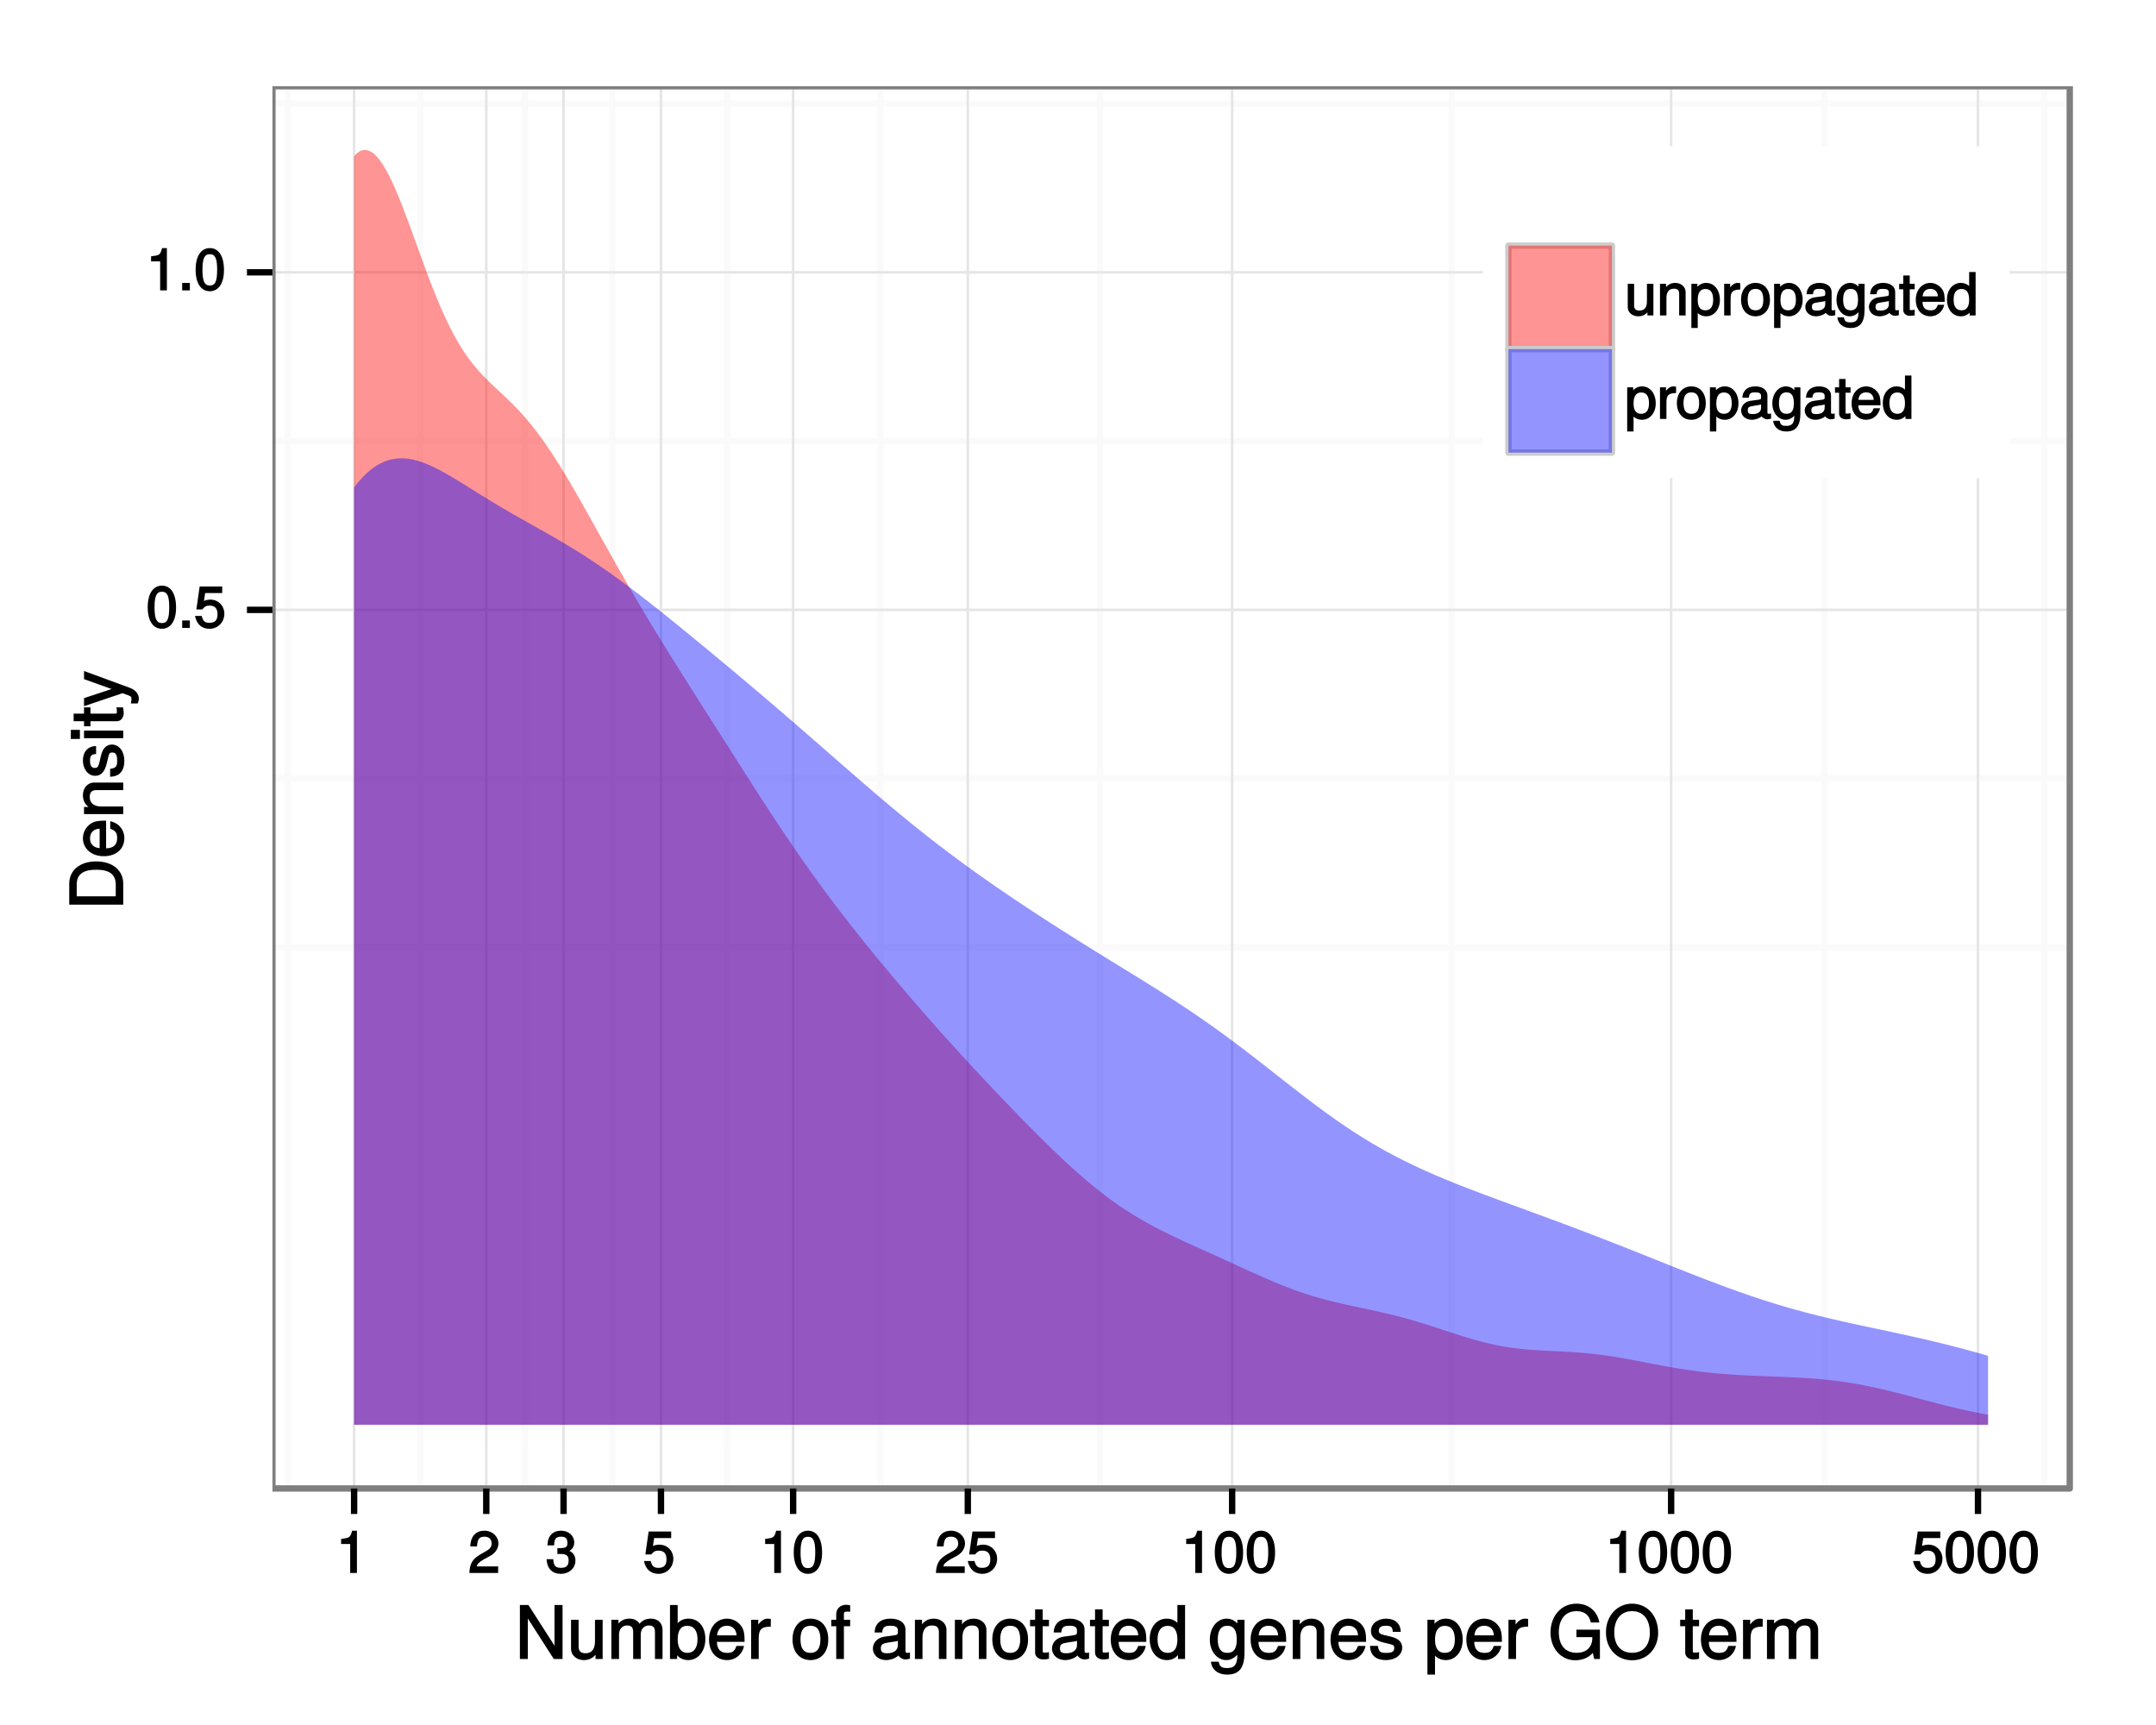<?xml version="1.0" encoding="UTF-8"?>
<svg xmlns="http://www.w3.org/2000/svg" xmlns:xlink="http://www.w3.org/1999/xlink" width="360pt" height="288pt" viewBox="0 0 360 288" version="1.1">
<defs>
<g>
<symbol overflow="visible" id="glyph0-0">
<path style="stroke:none;" d=""/>
</symbol>
<symbol overflow="visible" id="glyph0-1">
<path style="stroke:none;" d="M 5 -3.391 C 5 -5.75 4.109 -7.062 2.641 -7.062 C 1.172 -7.062 0.266 -5.734 0.266 -3.453 C 0.266 -1.156 1.188 0.141 2.641 0.141 C 4.078 0.141 5 -1.156 5 -3.391 Z M 3.859 -3.469 C 3.859 -1.547 3.562 -0.812 2.625 -0.812 C 1.734 -0.812 1.406 -1.578 1.406 -3.438 C 1.406 -5.312 1.734 -6.047 2.641 -6.047 C 3.547 -6.047 3.859 -5.297 3.859 -3.469 Z M 3.859 -3.469 "/>
</symbol>
<symbol overflow="visible" id="glyph0-2">
<path style="stroke:none;" d="M 1.969 -0.125 L 1.969 -1.25 L 0.688 -1.25 L 0.688 0 L 1.969 0 Z M 1.969 -0.125 "/>
</symbol>
<symbol overflow="visible" id="glyph0-3">
<path style="stroke:none;" d="M 5.062 -2.375 C 5.062 -3.719 4.031 -4.734 2.719 -4.734 C 2.25 -4.734 1.75 -4.578 1.656 -4.5 L 1.859 -5.828 L 4.703 -5.828 L 4.703 -6.922 L 0.938 -6.922 L 0.391 -3.094 L 1.375 -3.094 C 1.812 -3.609 2.047 -3.734 2.578 -3.734 C 3.484 -3.734 3.922 -3.266 3.922 -2.266 C 3.922 -1.281 3.484 -0.859 2.578 -0.859 C 1.828 -0.859 1.516 -1.109 1.281 -2 L 0.156 -2 C 0.469 -0.516 1.375 0.141 2.594 0.141 C 3.969 0.141 5.062 -0.938 5.062 -2.375 Z M 5.062 -2.375 "/>
</symbol>
<symbol overflow="visible" id="glyph0-4">
<path style="stroke:none;" d="M 3.469 -0.125 L 3.469 -7.062 L 2.672 -7.062 C 2.328 -5.891 2.281 -5.875 0.828 -5.688 L 0.828 -4.844 L 2.344 -4.844 L 2.344 0 L 3.469 0 Z M 3.469 -0.125 "/>
</symbol>
<symbol overflow="visible" id="glyph0-5">
<path style="stroke:none;" d="M 5.031 -4.938 C 5.031 -6.078 4.016 -7.062 2.719 -7.062 C 1.328 -7.062 0.391 -6.219 0.328 -4.438 L 1.453 -4.438 C 1.531 -5.703 1.859 -6.062 2.703 -6.062 C 3.469 -6.062 3.891 -5.641 3.891 -4.906 C 3.891 -4.375 3.609 -4.016 3.016 -3.672 L 2.125 -3.172 C 0.703 -2.359 0.266 -1.625 0.172 0 L 4.984 0 L 4.984 -1.094 L 1.422 -1.094 C 1.5 -1.516 1.766 -1.781 2.594 -2.281 L 3.562 -2.797 C 4.516 -3.297 5.031 -4.094 5.031 -4.938 Z M 5.031 -4.938 "/>
</symbol>
<symbol overflow="visible" id="glyph0-6">
<path style="stroke:none;" d="M 4.984 -2.094 C 4.984 -2.922 4.516 -3.547 3.703 -3.812 L 3.703 -3.562 C 4.344 -3.812 4.781 -4.375 4.781 -5.062 C 4.781 -6.219 3.875 -7.062 2.578 -7.062 C 1.203 -7.062 0.328 -6.188 0.312 -4.609 L 1.422 -4.609 C 1.453 -5.734 1.734 -6.062 2.594 -6.062 C 3.344 -6.062 3.641 -5.75 3.641 -5.031 C 3.641 -4.297 3.469 -4.141 1.969 -4.141 L 1.969 -3.172 L 2.578 -3.172 C 3.516 -3.172 3.844 -2.844 3.844 -2.094 C 3.844 -1.234 3.469 -0.859 2.578 -0.859 C 1.656 -0.859 1.344 -1.188 1.281 -2.312 L 0.156 -2.312 C 0.266 -0.656 1.156 0.141 2.547 0.141 C 3.953 0.141 4.984 -0.812 4.984 -2.094 Z M 4.984 -2.094 "/>
</symbol>
<symbol overflow="visible" id="glyph0-7">
<path style="stroke:none;" d="M 4.766 -0.125 L 4.766 -5.281 L 3.688 -5.281 L 3.688 -2.375 C 3.688 -1.359 3.297 -0.812 2.453 -0.812 C 1.828 -0.812 1.547 -1.062 1.547 -1.672 L 1.547 -5.281 L 0.484 -5.281 L 0.484 -1.359 C 0.484 -0.516 1.25 0.141 2.219 0.141 C 2.969 0.141 3.531 -0.156 4 -0.812 L 3.766 -0.906 L 3.766 0 L 4.766 0 Z M 4.766 -0.125 "/>
</symbol>
<symbol overflow="visible" id="glyph0-8">
<path style="stroke:none;" d="M 4.812 -0.125 L 4.812 -3.922 C 4.812 -4.766 4.047 -5.438 3.078 -5.438 C 2.328 -5.438 1.75 -5.109 1.312 -4.406 L 1.547 -4.312 L 1.547 -5.281 L 0.531 -5.281 L 0.531 0 L 1.609 0 L 1.609 -2.891 C 1.609 -3.922 2.031 -4.469 2.844 -4.469 C 3.469 -4.469 3.734 -4.219 3.734 -3.609 L 3.734 0 L 4.812 0 Z M 4.812 -0.125 "/>
</symbol>
<symbol overflow="visible" id="glyph0-9">
<path style="stroke:none;" d="M 5.156 -2.594 C 5.156 -4.281 4.188 -5.438 2.859 -5.438 C 2.172 -5.438 1.531 -5.078 1.156 -4.484 L 1.391 -4.391 L 1.391 -5.281 L 0.391 -5.281 L 0.391 2.094 L 1.453 2.094 L 1.453 -0.734 L 1.219 -0.641 C 1.641 -0.125 2.219 0.141 2.875 0.141 C 4.156 0.141 5.156 -0.984 5.156 -2.594 Z M 4.031 -2.609 C 4.031 -1.469 3.594 -0.859 2.719 -0.859 C 1.875 -0.859 1.453 -1.422 1.453 -2.594 C 1.453 -3.781 1.875 -4.422 2.719 -4.422 C 3.609 -4.422 4.031 -3.812 4.031 -2.609 Z M 4.031 -2.609 "/>
</symbol>
<symbol overflow="visible" id="glyph0-10">
<path style="stroke:none;" d="M 3.219 -4.453 L 3.219 -5.375 C 2.938 -5.422 2.875 -5.438 2.766 -5.438 C 2.25 -5.438 1.75 -5.078 1.297 -4.344 L 1.531 -4.234 L 1.531 -5.281 L 0.531 -5.281 L 0.531 0 L 1.609 0 L 1.609 -2.734 C 1.609 -3.859 1.844 -4.312 3.219 -4.328 Z M 3.219 -4.453 "/>
</symbol>
<symbol overflow="visible" id="glyph0-11">
<path style="stroke:none;" d="M 5.031 -2.594 C 5.031 -4.344 4.062 -5.438 2.609 -5.438 C 1.203 -5.438 0.203 -4.328 0.203 -2.641 C 0.203 -0.953 1.188 0.141 2.625 0.141 C 4.031 0.141 5.031 -0.953 5.031 -2.594 Z M 3.922 -2.609 C 3.922 -1.422 3.5 -0.859 2.625 -0.859 C 1.734 -0.859 1.312 -1.422 1.312 -2.641 C 1.312 -3.844 1.734 -4.438 2.625 -4.438 C 3.516 -4.438 3.922 -3.859 3.922 -2.609 Z M 3.922 -2.609 "/>
</symbol>
<symbol overflow="visible" id="glyph0-12">
<path style="stroke:none;" d="M 5.266 -0.141 L 5.266 -0.906 C 5.047 -0.859 5.016 -0.859 4.953 -0.859 C 4.688 -0.859 4.656 -0.875 4.656 -1.125 L 4.656 -3.922 C 4.656 -4.812 3.875 -5.438 2.641 -5.438 C 1.422 -5.438 0.531 -4.828 0.469 -3.547 L 1.547 -3.547 C 1.625 -4.281 1.859 -4.438 2.609 -4.438 C 3.328 -4.438 3.594 -4.281 3.594 -3.812 L 3.594 -3.594 C 3.594 -3.266 3.531 -3.25 2.891 -3.172 C 1.766 -3.031 1.594 -3 1.281 -2.875 C 0.703 -2.625 0.266 -2.047 0.266 -1.422 C 0.266 -0.516 1.031 0.141 2.047 0.141 C 2.703 0.141 3.422 -0.156 3.672 -0.438 C 3.703 -0.328 4.188 0.062 4.578 0.062 C 4.75 0.062 4.875 0.047 5.266 -0.047 Z M 3.594 -1.859 C 3.594 -1.141 3 -0.812 2.219 -0.812 C 1.609 -0.812 1.375 -0.906 1.375 -1.453 C 1.375 -1.969 1.594 -2.078 2.453 -2.203 C 3.297 -2.328 3.469 -2.359 3.594 -2.422 Z M 3.594 -1.859 "/>
</symbol>
<symbol overflow="visible" id="glyph0-13">
<path style="stroke:none;" d="M 4.828 -0.953 L 4.828 -5.281 L 3.812 -5.281 L 3.812 -4.422 L 4.047 -4.516 C 3.641 -5.109 3.062 -5.438 2.422 -5.438 C 1.141 -5.438 0.141 -4.219 0.141 -2.594 C 0.141 -1 1.172 0.141 2.344 0.141 C 2.984 0.141 3.516 -0.156 4.047 -0.797 L 3.812 -0.875 L 3.812 -0.547 C 3.812 0.781 3.406 1.156 2.469 1.156 C 1.844 1.156 1.484 1.062 1.375 0.312 L 0.281 0.312 C 0.391 1.406 1.266 2.094 2.453 2.094 C 4.016 2.094 4.828 1.266 4.828 -0.953 Z M 3.734 -2.609 C 3.734 -1.406 3.359 -0.859 2.516 -0.859 C 1.641 -0.859 1.25 -1.422 1.25 -2.641 C 1.25 -3.844 1.656 -4.438 2.5 -4.438 C 3.375 -4.438 3.734 -3.828 3.734 -2.609 Z M 3.734 -2.609 "/>
</symbol>
<symbol overflow="visible" id="glyph0-14">
<path style="stroke:none;" d="M 2.578 -0.125 L 2.578 -0.969 C 2.328 -0.906 2.203 -0.891 2.047 -0.891 C 1.703 -0.891 1.75 -0.859 1.75 -1.203 L 1.75 -4.375 L 2.578 -4.375 L 2.578 -5.281 L 1.75 -5.281 L 1.75 -6.672 L 0.672 -6.672 L 0.672 -5.281 L -0.016 -5.281 L -0.016 -4.375 L 0.672 -4.375 L 0.672 -0.859 C 0.672 -0.344 1.156 0.062 1.781 0.062 C 1.969 0.062 2.172 0.047 2.578 -0.016 Z M 2.578 -0.125 "/>
</symbol>
<symbol overflow="visible" id="glyph0-15">
<path style="stroke:none;" d="M 5.062 -2.406 C 5.062 -3.141 5 -3.594 4.859 -3.969 C 4.531 -4.797 3.625 -5.438 2.688 -5.438 C 1.281 -5.438 0.234 -4.266 0.234 -2.609 C 0.234 -0.953 1.25 0.141 2.672 0.141 C 3.812 0.141 4.75 -0.641 4.984 -1.781 L 3.906 -1.781 C 3.641 -1 3.344 -0.859 2.703 -0.859 C 1.859 -0.859 1.375 -1.25 1.359 -2.281 L 5.062 -2.281 Z M 4.156 -3.031 C 4.156 -3.031 3.969 -3.172 3.969 -3.188 L 1.375 -3.188 C 1.438 -3.953 1.875 -4.438 2.672 -4.438 C 3.469 -4.438 3.922 -3.906 3.922 -3.125 Z M 4.156 -3.031 "/>
</symbol>
<symbol overflow="visible" id="glyph0-16">
<path style="stroke:none;" d="M 4.891 -0.125 L 4.891 -7.25 L 3.812 -7.25 L 3.812 -4.516 L 4.047 -4.609 C 3.719 -5.125 3.078 -5.438 2.406 -5.438 C 1.109 -5.438 0.109 -4.281 0.109 -2.688 C 0.109 -0.984 1.078 0.141 2.438 0.141 C 3.125 0.141 3.703 -0.156 4.141 -0.781 L 3.891 -0.859 L 3.891 0 L 4.891 0 Z M 3.812 -2.625 C 3.812 -1.453 3.391 -0.859 2.547 -0.859 C 1.672 -0.859 1.219 -1.469 1.219 -2.641 C 1.219 -3.812 1.672 -4.422 2.547 -4.422 C 3.406 -4.422 3.812 -3.781 3.812 -2.625 Z M 3.812 -2.625 "/>
</symbol>
<symbol overflow="visible" id="glyph1-0">
<path style="stroke:none;" d=""/>
</symbol>
<symbol overflow="visible" id="glyph1-1">
<path style="stroke:none;" d="M 7.891 -0.125 L 7.891 -9.016 L 6.547 -9.016 L 6.547 -1.734 L 6.797 -1.828 L 2.188 -9.016 L 0.766 -9.016 L 0.766 0 L 2.094 0 L 2.094 -7.219 L 1.859 -7.125 L 6.422 0 L 7.891 0 Z M 7.891 -0.125 "/>
</symbol>
<symbol overflow="visible" id="glyph1-2">
<path style="stroke:none;" d="M 5.922 -0.125 L 5.922 -6.547 L 4.641 -6.547 L 4.641 -2.953 C 4.641 -1.672 4.109 -0.953 3.078 -0.953 C 2.281 -0.953 1.906 -1.312 1.906 -2.062 L 1.906 -6.547 L 0.641 -6.547 L 0.641 -1.672 C 0.641 -0.625 1.562 0.188 2.781 0.188 C 3.703 0.188 4.391 -0.188 4.984 -1.016 L 4.734 -1.109 L 4.734 0 L 5.922 0 Z M 5.922 -0.125 "/>
</symbol>
<symbol overflow="visible" id="glyph1-3">
<path style="stroke:none;" d="M 9.25 -0.125 L 9.25 -4.844 C 9.25 -5.969 8.5 -6.734 7.312 -6.734 C 6.484 -6.734 5.875 -6.438 5.406 -5.875 C 5.109 -6.406 4.516 -6.734 3.703 -6.734 C 2.859 -6.734 2.203 -6.391 1.656 -5.625 L 1.891 -5.531 L 1.891 -6.547 L 0.703 -6.547 L 0.703 0 L 1.984 0 L 1.984 -4.078 C 1.984 -4.984 2.516 -5.594 3.328 -5.594 C 4.062 -5.594 4.344 -5.266 4.344 -4.469 L 4.344 0 L 5.609 0 L 5.609 -4.078 C 5.609 -4.984 6.156 -5.594 6.969 -5.594 C 7.703 -5.594 7.984 -5.25 7.984 -4.469 L 7.984 0 L 9.25 0 Z M 9.25 -0.125 "/>
</symbol>
<symbol overflow="visible" id="glyph1-4">
<path style="stroke:none;" d="M 6.406 -3.344 C 6.406 -5.391 5.25 -6.734 3.594 -6.734 C 2.719 -6.734 2 -6.375 1.531 -5.656 L 1.781 -5.562 L 1.781 -9.016 L 0.5 -9.016 L 0.5 0 L 1.688 0 L 1.688 -1.031 L 1.438 -0.938 C 1.922 -0.203 2.656 0.188 3.547 0.188 C 5.203 0.188 6.406 -1.312 6.406 -3.344 Z M 5.094 -3.281 C 5.094 -1.859 4.484 -1.016 3.391 -1.016 C 2.344 -1.016 1.781 -1.844 1.781 -3.281 C 1.781 -4.75 2.344 -5.578 3.391 -5.531 C 4.516 -5.531 5.094 -4.688 5.094 -3.281 Z M 5.094 -3.281 "/>
</symbol>
<symbol overflow="visible" id="glyph1-5">
<path style="stroke:none;" d="M 6.281 -2.984 C 6.281 -3.906 6.219 -4.469 6.031 -4.938 C 5.625 -5.969 4.531 -6.734 3.359 -6.734 C 1.609 -6.734 0.344 -5.297 0.344 -3.234 C 0.344 -1.172 1.578 0.188 3.344 0.188 C 4.781 0.188 5.906 -0.766 6.188 -2.172 L 4.922 -2.172 C 4.594 -1.219 4.172 -1.016 3.375 -1.016 C 2.328 -1.016 1.688 -1.547 1.656 -2.859 L 6.281 -2.859 Z M 5.188 -3.781 C 5.188 -3.781 4.984 -3.922 4.984 -3.938 L 1.688 -3.938 C 1.766 -4.922 2.344 -5.547 3.344 -5.547 C 4.328 -5.547 4.938 -4.859 4.938 -3.875 Z M 5.188 -3.781 "/>
</symbol>
<symbol overflow="visible" id="glyph1-6">
<path style="stroke:none;" d="M 3.984 -5.547 L 3.984 -6.688 C 3.688 -6.719 3.594 -6.734 3.469 -6.734 C 2.812 -6.734 2.219 -6.312 1.641 -5.375 L 1.891 -5.281 L 1.891 -6.547 L 0.703 -6.547 L 0.703 0 L 1.969 0 L 1.969 -3.391 C 1.969 -4.812 2.297 -5.391 3.984 -5.406 Z M 3.984 -5.547 "/>
</symbol>
<symbol overflow="visible" id="glyph1-7">
<path style="stroke:none;" d=""/>
</symbol>
<symbol overflow="visible" id="glyph1-8">
<path style="stroke:none;" d="M 6.25 -3.234 C 6.25 -5.406 5.078 -6.734 3.266 -6.734 C 1.5 -6.734 0.281 -5.391 0.281 -3.281 C 0.281 -1.156 1.484 0.188 3.281 0.188 C 5.047 0.188 6.25 -1.156 6.25 -3.234 Z M 4.938 -3.234 C 4.938 -1.766 4.375 -1.016 3.281 -1.016 C 2.156 -1.016 1.609 -1.75 1.609 -3.281 C 1.609 -4.781 2.156 -5.547 3.281 -5.547 C 4.406 -5.547 4.938 -4.797 4.938 -3.234 Z M 4.938 -3.234 "/>
</symbol>
<symbol overflow="visible" id="glyph1-9">
<path style="stroke:none;" d="M 3.234 -5.609 L 3.234 -6.547 L 2.188 -6.547 L 2.188 -7.406 C 2.188 -7.828 2.297 -7.906 2.75 -7.906 C 2.828 -7.906 2.875 -7.906 3.234 -7.891 L 3.234 -8.969 C 2.875 -9.031 2.734 -9.047 2.531 -9.047 C 1.609 -9.047 0.906 -8.391 0.906 -7.484 L 0.906 -6.547 L 0.078 -6.547 L 0.078 -5.469 L 0.906 -5.469 L 0.906 0 L 2.188 0 L 2.188 -5.469 L 3.234 -5.469 Z M 3.234 -5.609 "/>
</symbol>
<symbol overflow="visible" id="glyph1-10">
<path style="stroke:none;" d="M 6.547 -0.156 L 6.547 -1.078 C 6.312 -1.016 6.266 -1.016 6.203 -1.016 C 5.859 -1.016 5.797 -1.062 5.797 -1.375 L 5.797 -4.891 C 5.797 -6 4.844 -6.734 3.297 -6.734 C 1.781 -6.734 0.703 -6.016 0.641 -4.422 L 1.906 -4.422 C 2 -5.328 2.328 -5.547 3.266 -5.547 C 4.156 -5.547 4.531 -5.344 4.531 -4.734 L 4.531 -4.469 C 4.531 -4.062 4.422 -4.016 3.625 -3.906 C 2.203 -3.734 1.984 -3.688 1.609 -3.531 C 0.875 -3.234 0.359 -2.531 0.359 -1.766 C 0.359 -0.625 1.297 0.188 2.562 0.188 C 3.375 0.188 4.25 -0.188 4.625 -0.594 C 4.672 -0.391 5.25 0.078 5.734 0.078 C 5.938 0.078 6.094 0.062 6.547 -0.047 Z M 4.531 -2.297 C 4.531 -1.406 3.75 -0.953 2.781 -0.953 C 2 -0.953 1.688 -1.109 1.688 -1.781 C 1.688 -2.453 1.984 -2.609 3.062 -2.766 C 4.109 -2.906 4.328 -2.953 4.531 -3.031 Z M 4.531 -2.297 "/>
</symbol>
<symbol overflow="visible" id="glyph1-11">
<path style="stroke:none;" d="M 5.969 -0.125 L 5.969 -4.891 C 5.969 -5.922 5.062 -6.734 3.859 -6.734 C 2.922 -6.734 2.203 -6.344 1.656 -5.453 L 1.891 -5.359 L 1.891 -6.547 L 0.703 -6.547 L 0.703 0 L 1.969 0 L 1.969 -3.594 C 1.969 -4.891 2.531 -5.594 3.547 -5.594 C 4.344 -5.594 4.703 -5.25 4.703 -4.484 L 4.703 0 L 5.969 0 Z M 5.969 -0.125 "/>
</symbol>
<symbol overflow="visible" id="glyph1-12">
<path style="stroke:none;" d="M 3.188 -0.125 L 3.188 -1.156 C 2.922 -1.062 2.766 -1.062 2.562 -1.062 C 2.141 -1.062 2.141 -1.047 2.141 -1.484 L 2.141 -5.469 L 3.188 -5.469 L 3.188 -6.547 L 2.141 -6.547 L 2.141 -8.281 L 0.875 -8.281 L 0.875 -6.547 L 0.031 -6.547 L 0.031 -5.469 L 0.875 -5.469 L 0.875 -1.047 C 0.875 -0.406 1.453 0.078 2.234 0.078 C 2.469 0.078 2.719 0.062 3.188 -0.031 Z M 3.188 -0.125 "/>
</symbol>
<symbol overflow="visible" id="glyph1-13">
<path style="stroke:none;" d="M 6.078 -0.125 L 6.078 -9.016 L 4.797 -9.016 L 4.797 -5.625 L 5.047 -5.719 C 4.625 -6.359 3.859 -6.734 3.016 -6.734 C 1.375 -6.734 0.172 -5.344 0.172 -3.344 C 0.172 -1.219 1.359 0.188 3.047 0.188 C 3.906 0.188 4.609 -0.188 5.141 -0.953 L 4.906 -1.062 L 4.906 0 L 6.078 0 Z M 4.797 -3.25 C 4.797 -1.797 4.25 -1.016 3.188 -1.016 C 2.094 -1.016 1.484 -1.812 1.484 -3.281 C 1.484 -4.734 2.094 -5.531 3.188 -5.531 C 4.266 -5.531 4.797 -4.703 4.797 -3.25 Z M 4.797 -3.25 "/>
</symbol>
<symbol overflow="visible" id="glyph1-14">
<path style="stroke:none;" d="M 6 -1.156 L 6 -6.547 L 4.797 -6.547 L 4.797 -5.516 L 5.047 -5.609 C 4.531 -6.344 3.828 -6.734 3.031 -6.734 C 1.422 -6.734 0.203 -5.25 0.203 -3.219 C 0.203 -1.234 1.469 0.188 2.938 0.188 C 3.734 0.188 4.375 -0.188 5.047 -0.984 L 4.797 -1.078 L 4.797 -0.656 C 4.797 1.016 4.266 1.516 3.094 1.516 C 2.297 1.516 1.828 1.359 1.688 0.453 L 0.391 0.453 C 0.516 1.781 1.578 2.609 3.062 2.609 C 5.031 2.609 6 1.609 6 -1.156 Z M 4.703 -3.234 C 4.703 -1.734 4.203 -1.016 3.141 -1.016 C 2.047 -1.016 1.531 -1.75 1.531 -3.281 C 1.531 -4.781 2.062 -5.547 3.125 -5.547 C 4.219 -5.547 4.703 -4.766 4.703 -3.234 Z M 4.703 -3.234 "/>
</symbol>
<symbol overflow="visible" id="glyph1-15">
<path style="stroke:none;" d="M 5.641 -1.891 C 5.641 -2.828 4.984 -3.438 3.734 -3.734 L 2.766 -3.953 C 1.953 -4.156 1.734 -4.281 1.734 -4.734 C 1.734 -5.297 2.125 -5.547 2.938 -5.547 C 3.75 -5.547 4.031 -5.328 4.062 -4.531 L 5.391 -4.531 C 5.375 -5.906 4.422 -6.734 2.969 -6.734 C 1.516 -6.734 0.422 -5.844 0.422 -4.688 C 0.422 -3.703 1.062 -3.094 2.562 -2.734 L 3.484 -2.516 C 4.188 -2.344 4.312 -2.266 4.312 -1.812 C 4.312 -1.219 3.875 -1.016 3 -1.016 C 2.094 -1.016 1.734 -1.094 1.578 -2.188 L 0.266 -2.188 C 0.312 -0.594 1.266 0.188 2.922 0.188 C 4.5 0.188 5.641 -0.688 5.641 -1.891 Z M 5.641 -1.891 "/>
</symbol>
<symbol overflow="visible" id="glyph1-16">
<path style="stroke:none;" d="M 6.406 -3.219 C 6.406 -5.328 5.25 -6.734 3.578 -6.734 C 2.719 -6.734 1.938 -6.312 1.469 -5.562 L 1.703 -5.469 L 1.703 -6.547 L 0.516 -6.547 L 0.516 2.609 L 1.781 2.609 L 1.781 -0.891 L 1.547 -0.797 C 2.078 -0.141 2.766 0.188 3.594 0.188 C 5.203 0.188 6.406 -1.219 6.406 -3.219 Z M 5.094 -3.234 C 5.094 -1.812 4.5 -1.016 3.406 -1.016 C 2.359 -1.016 1.781 -1.75 1.781 -3.234 C 1.781 -4.703 2.359 -5.531 3.406 -5.531 C 4.516 -5.531 5.094 -4.734 5.094 -3.234 Z M 5.094 -3.234 "/>
</symbol>
<symbol overflow="visible" id="glyph1-17">
<path style="stroke:none;" d="M 8.641 -0.125 L 8.641 -4.891 L 4.719 -4.891 L 4.719 -3.641 L 7.375 -3.641 L 7.375 -3.531 C 7.375 -1.969 6.375 -1.031 4.781 -1.031 C 2.797 -1.031 1.781 -2.344 1.781 -4.469 C 1.781 -6.625 2.875 -7.984 4.719 -7.984 C 6.047 -7.984 6.859 -7.359 7.125 -6.094 L 8.547 -6.094 C 8.203 -8 6.734 -9.234 4.734 -9.234 C 2.047 -9.234 0.391 -7.031 0.391 -4.422 C 0.391 -1.734 2.172 0.219 4.531 0.219 C 5.719 0.219 6.766 -0.234 7.453 -1.016 L 7.688 0 L 8.641 0 Z M 8.641 -0.125 "/>
</symbol>
<symbol overflow="visible" id="glyph1-18">
<path style="stroke:none;" d="M 9.031 -4.375 C 9.031 -7.188 7.234 -9.234 4.672 -9.234 C 2.156 -9.234 0.312 -7.172 0.312 -4.438 C 0.312 -1.703 2.156 0.219 4.688 0.219 C 7.25 0.219 9.031 -1.797 9.031 -4.375 Z M 7.641 -4.391 C 7.641 -2.281 6.531 -1.031 4.688 -1.031 C 2.812 -1.031 1.703 -2.281 1.703 -4.438 C 1.703 -6.594 2.812 -7.984 4.672 -7.984 C 6.562 -7.984 7.641 -6.594 7.641 -4.391 Z M 7.641 -4.391 "/>
</symbol>
<symbol overflow="visible" id="glyph2-0">
<path style="stroke:none;" d=""/>
</symbol>
<symbol overflow="visible" id="glyph2-1">
<path style="stroke:none;" d="M -4.516 -8.141 C -7.219 -8.141 -9.016 -6.656 -9.016 -4.438 L -9.016 -0.922 L 0 -0.922 L 0 -4.438 C 0 -6.641 -1.781 -8.141 -4.516 -8.141 Z M -4.5 -6.75 C -2.297 -6.75 -1.25 -5.969 -1.25 -4.25 L -1.25 -2.312 L -7.766 -2.312 L -7.766 -4.25 C -7.766 -5.969 -6.734 -6.75 -4.5 -6.75 Z M -4.5 -6.75 "/>
</symbol>
<symbol overflow="visible" id="glyph2-2">
<path style="stroke:none;" d="M -2.984 -6.281 C -3.906 -6.281 -4.469 -6.219 -4.938 -6.031 C -5.969 -5.625 -6.734 -4.531 -6.734 -3.359 C -6.734 -1.609 -5.297 -0.344 -3.234 -0.344 C -1.172 -0.344 0.188 -1.578 0.188 -3.344 C 0.188 -4.781 -0.766 -5.906 -2.172 -6.188 L -2.172 -4.922 C -1.219 -4.594 -1.016 -4.172 -1.016 -3.375 C -1.016 -2.328 -1.547 -1.688 -2.859 -1.656 L -2.859 -6.281 Z M -3.781 -5.188 C -3.781 -5.188 -3.922 -4.984 -3.938 -4.984 L -3.938 -1.688 C -4.922 -1.766 -5.547 -2.344 -5.547 -3.344 C -5.547 -4.328 -4.859 -4.938 -3.875 -4.938 Z M -3.781 -5.188 "/>
</symbol>
<symbol overflow="visible" id="glyph2-3">
<path style="stroke:none;" d="M -0.125 -5.969 L -4.891 -5.969 C -5.922 -5.969 -6.734 -5.062 -6.734 -3.859 C -6.734 -2.922 -6.344 -2.203 -5.453 -1.656 L -5.359 -1.891 L -6.547 -1.891 L -6.547 -0.703 L 0 -0.703 L 0 -1.969 L -3.594 -1.969 C -4.891 -1.969 -5.594 -2.531 -5.594 -3.547 C -5.594 -4.344 -5.25 -4.703 -4.484 -4.703 L 0 -4.703 L 0 -5.969 Z M -0.125 -5.969 "/>
</symbol>
<symbol overflow="visible" id="glyph2-4">
<path style="stroke:none;" d="M -1.891 -5.641 C -2.828 -5.641 -3.438 -4.984 -3.734 -3.734 L -3.953 -2.766 C -4.156 -1.953 -4.281 -1.734 -4.734 -1.734 C -5.297 -1.734 -5.547 -2.125 -5.547 -2.938 C -5.547 -3.75 -5.328 -4.031 -4.531 -4.062 L -4.531 -5.391 C -5.906 -5.375 -6.734 -4.422 -6.734 -2.969 C -6.734 -1.516 -5.844 -0.422 -4.688 -0.422 C -3.703 -0.422 -3.094 -1.062 -2.734 -2.562 L -2.516 -3.484 C -2.344 -4.188 -2.266 -4.312 -1.812 -4.312 C -1.219 -4.312 -1.016 -3.875 -1.016 -3 C -1.016 -2.094 -1.094 -1.734 -2.188 -1.578 L -2.188 -0.266 C -0.594 -0.312 0.188 -1.266 0.188 -2.922 C 0.188 -4.5 -0.688 -5.641 -1.891 -5.641 Z M -1.891 -5.641 "/>
</symbol>
<symbol overflow="visible" id="glyph2-5">
<path style="stroke:none;" d="M -0.125 -1.969 L -6.547 -1.969 L -6.547 -0.703 L 0 -0.703 L 0 -1.969 Z M -7.375 -2.094 L -8.75 -2.094 L -8.75 -0.578 L -7.234 -0.578 L -7.234 -2.094 Z M -7.375 -2.094 "/>
</symbol>
<symbol overflow="visible" id="glyph2-6">
<path style="stroke:none;" d="M -0.125 -3.188 L -1.156 -3.188 C -1.062 -2.922 -1.062 -2.766 -1.062 -2.562 C -1.062 -2.141 -1.047 -2.141 -1.484 -2.141 L -5.469 -2.141 L -5.469 -3.188 L -6.547 -3.188 L -6.547 -2.141 L -8.281 -2.141 L -8.281 -0.875 L -6.547 -0.875 L -6.547 -0.031 L -5.469 -0.031 L -5.469 -0.875 L -1.047 -0.875 C -0.406 -0.875 0.078 -1.453 0.078 -2.234 C 0.078 -2.469 0.062 -2.719 -0.031 -3.188 Z M -0.125 -3.188 "/>
</symbol>
<symbol overflow="visible" id="glyph2-7">
<path style="stroke:none;" d="M -6.547 -5.734 L -6.547 -4.562 L -1.531 -2.766 L -1.531 -3.047 L -6.547 -1.391 L -6.547 -0.047 L -0.109 -2.219 L 0.891 -1.844 C 1.328 -1.672 1.375 -1.609 1.375 -1.172 C 1.375 -1.031 1.344 -0.859 1.266 -0.5 L 2.406 -0.5 C 2.531 -0.75 2.609 -1.062 2.609 -1.312 C 2.609 -2.031 2.094 -2.734 1.188 -3.078 L -6.547 -5.922 Z M -6.547 -5.734 "/>
</symbol>
</g>
<clipPath id="clip1">
  <path d="M 45.488 14.398 L 346 14.398 L 346 249 L 45.488 249 Z M 45.488 14.398 "/>
</clipPath>
<clipPath id="clip2">
  <path d="M 45.488 157 L 346.602 157 L 346.602 159 L 45.488 159 Z M 45.488 157 "/>
</clipPath>
<clipPath id="clip3">
  <path d="M 45.488 129 L 346.602 129 L 346.602 131 L 45.488 131 Z M 45.488 129 "/>
</clipPath>
<clipPath id="clip4">
  <path d="M 45.488 73 L 346.602 73 L 346.602 75 L 45.488 75 Z M 45.488 73 "/>
</clipPath>
<clipPath id="clip5">
  <path d="M 45.488 16 L 346.602 16 L 346.602 18 L 45.488 18 Z M 45.488 16 "/>
</clipPath>
<clipPath id="clip6">
  <path d="M 47 14.398 L 49 14.398 L 49 249.512 L 47 249.512 Z M 47 14.398 "/>
</clipPath>
<clipPath id="clip7">
  <path d="M 69 14.398 L 71 14.398 L 71 249.512 L 69 249.512 Z M 69 14.398 "/>
</clipPath>
<clipPath id="clip8">
  <path d="M 87 14.398 L 89 14.398 L 89 249.512 L 87 249.512 Z M 87 14.398 "/>
</clipPath>
<clipPath id="clip9">
  <path d="M 101 14.398 L 103 14.398 L 103 249.512 L 101 249.512 Z M 101 14.398 "/>
</clipPath>
<clipPath id="clip10">
  <path d="M 120 14.398 L 122 14.398 L 122 249.512 L 120 249.512 Z M 120 14.398 "/>
</clipPath>
<clipPath id="clip11">
  <path d="M 146 14.398 L 148 14.398 L 148 249.512 L 146 249.512 Z M 146 14.398 "/>
</clipPath>
<clipPath id="clip12">
  <path d="M 183 14.398 L 185 14.398 L 185 249.512 L 183 249.512 Z M 183 14.398 "/>
</clipPath>
<clipPath id="clip13">
  <path d="M 241 14.398 L 243 14.398 L 243 249.512 L 241 249.512 Z M 241 14.398 "/>
</clipPath>
<clipPath id="clip14">
  <path d="M 304 14.398 L 306 14.398 L 306 249.512 L 304 249.512 Z M 304 14.398 "/>
</clipPath>
<clipPath id="clip15">
  <path d="M 340 14.398 L 342 14.398 L 342 249.512 L 340 249.512 Z M 340 14.398 "/>
</clipPath>
<clipPath id="clip16">
  <path d="M 45.488 101 L 346 101 L 346 103 L 45.488 103 Z M 45.488 101 "/>
</clipPath>
<clipPath id="clip17">
  <path d="M 45.488 45 L 346 45 L 346 46 L 45.488 46 Z M 45.488 45 "/>
</clipPath>
<clipPath id="clip18">
  <path d="M 58 14.398 L 60 14.398 L 60 249 L 58 249 Z M 58 14.398 "/>
</clipPath>
<clipPath id="clip19">
  <path d="M 80 14.398 L 82 14.398 L 82 249 L 80 249 Z M 80 14.398 "/>
</clipPath>
<clipPath id="clip20">
  <path d="M 93 14.398 L 95 14.398 L 95 249 L 93 249 Z M 93 14.398 "/>
</clipPath>
<clipPath id="clip21">
  <path d="M 110 14.398 L 111 14.398 L 111 249 L 110 249 Z M 110 14.398 "/>
</clipPath>
<clipPath id="clip22">
  <path d="M 132 14.398 L 133 14.398 L 133 249 L 132 249 Z M 132 14.398 "/>
</clipPath>
<clipPath id="clip23">
  <path d="M 161 14.398 L 162 14.398 L 162 249 L 161 249 Z M 161 14.398 "/>
</clipPath>
<clipPath id="clip24">
  <path d="M 205 14.398 L 206 14.398 L 206 249 L 205 249 Z M 205 14.398 "/>
</clipPath>
<clipPath id="clip25">
  <path d="M 278 14.398 L 280 14.398 L 280 249 L 278 249 Z M 278 14.398 "/>
</clipPath>
<clipPath id="clip26">
  <path d="M 330 14.398 L 331 14.398 L 331 249 L 330 249 Z M 330 14.398 "/>
</clipPath>
<clipPath id="clip27">
  <path d="M 45.488 14.398 L 346.602 14.398 L 346.602 249.512 L 45.488 249.512 Z M 45.488 14.398 "/>
</clipPath>
</defs>
<g id="surface56">
<rect x="0" y="0" width="360" height="288" style="fill:rgb(100%,100%,100%);fill-opacity:1;stroke:none;"/>
<rect x="0" y="0" width="360" height="288" style="fill:rgb(100%,100%,100%);fill-opacity:1;stroke:none;"/>
<path style="fill:none;stroke-width:1.063;stroke-linecap:round;stroke-linejoin:round;stroke:rgb(100%,100%,100%);stroke-opacity:1;stroke-miterlimit:10;" d="M 0 288 L 360 288 L 360 0 L 0 0 Z M 0 288 "/>
<g clip-path="url(#clip1)" clip-rule="nonzero">
<path style=" stroke:none;fill-rule:nonzero;fill:rgb(100%,100%,100%);fill-opacity:1;" d="M 45.488 248.512 L 345.602 248.512 L 345.602 14.398 L 45.488 14.398 Z M 45.488 248.512 "/>
</g>
<g clip-path="url(#clip2)" clip-rule="nonzero">
<path style="fill:none;stroke-width:1.063;stroke-linecap:butt;stroke-linejoin:round;stroke:rgb(98.039%,98.039%,98.039%);stroke-opacity:1;stroke-miterlimit:10;" d="M 45.488 158.176 L 345.602 158.176 "/>
</g>
<g clip-path="url(#clip3)" clip-rule="nonzero">
<path style="fill:none;stroke-width:1.063;stroke-linecap:butt;stroke-linejoin:round;stroke:rgb(98.039%,98.039%,98.039%);stroke-opacity:1;stroke-miterlimit:10;" d="M 45.488 129.996 L 345.602 129.996 "/>
</g>
<g clip-path="url(#clip4)" clip-rule="nonzero">
<path style="fill:none;stroke-width:1.063;stroke-linecap:butt;stroke-linejoin:round;stroke:rgb(98.039%,98.039%,98.039%);stroke-opacity:1;stroke-miterlimit:10;" d="M 45.488 73.645 L 345.602 73.645 "/>
</g>
<g clip-path="url(#clip5)" clip-rule="nonzero">
<path style="fill:none;stroke-width:1.063;stroke-linecap:butt;stroke-linejoin:round;stroke:rgb(98.039%,98.039%,98.039%);stroke-opacity:1;stroke-miterlimit:10;" d="M 45.488 17.289 L 345.602 17.289 "/>
</g>
<g clip-path="url(#clip6)" clip-rule="nonzero">
<path style="fill:none;stroke-width:1.063;stroke-linecap:butt;stroke-linejoin:round;stroke:rgb(98.039%,98.039%,98.039%);stroke-opacity:1;stroke-miterlimit:10;" d="M 48.094 248.512 L 48.094 14.398 "/>
</g>
<g clip-path="url(#clip7)" clip-rule="nonzero">
<path style="fill:none;stroke-width:1.063;stroke-linecap:butt;stroke-linejoin:round;stroke:rgb(98.039%,98.039%,98.039%);stroke-opacity:1;stroke-miterlimit:10;" d="M 70.16 248.512 L 70.16 14.398 "/>
</g>
<g clip-path="url(#clip8)" clip-rule="nonzero">
<path style="fill:none;stroke-width:1.063;stroke-linecap:butt;stroke-linejoin:round;stroke:rgb(98.039%,98.039%,98.039%);stroke-opacity:1;stroke-miterlimit:10;" d="M 87.648 248.512 L 87.648 14.398 "/>
</g>
<g clip-path="url(#clip9)" clip-rule="nonzero">
<path style="fill:none;stroke-width:1.063;stroke-linecap:butt;stroke-linejoin:round;stroke:rgb(98.039%,98.039%,98.039%);stroke-opacity:1;stroke-miterlimit:10;" d="M 102.234 248.512 L 102.234 14.398 "/>
</g>
<g clip-path="url(#clip10)" clip-rule="nonzero">
<path style="fill:none;stroke-width:1.063;stroke-linecap:butt;stroke-linejoin:round;stroke:rgb(98.039%,98.039%,98.039%);stroke-opacity:1;stroke-miterlimit:10;" d="M 121.398 248.512 L 121.398 14.398 "/>
</g>
<g clip-path="url(#clip11)" clip-rule="nonzero">
<path style="fill:none;stroke-width:1.063;stroke-linecap:butt;stroke-linejoin:round;stroke:rgb(98.039%,98.039%,98.039%);stroke-opacity:1;stroke-miterlimit:10;" d="M 147.02 248.512 L 147.02 14.398 "/>
</g>
<g clip-path="url(#clip12)" clip-rule="nonzero">
<path style="fill:none;stroke-width:1.063;stroke-linecap:butt;stroke-linejoin:round;stroke:rgb(98.039%,98.039%,98.039%);stroke-opacity:1;stroke-miterlimit:10;" d="M 183.668 248.512 L 183.668 14.398 "/>
</g>
<g clip-path="url(#clip13)" clip-rule="nonzero">
<path style="fill:none;stroke-width:1.063;stroke-linecap:butt;stroke-linejoin:round;stroke:rgb(98.039%,98.039%,98.039%);stroke-opacity:1;stroke-miterlimit:10;" d="M 242.387 248.512 L 242.387 14.398 "/>
</g>
<g clip-path="url(#clip14)" clip-rule="nonzero">
<path style="fill:none;stroke-width:1.063;stroke-linecap:butt;stroke-linejoin:round;stroke:rgb(98.039%,98.039%,98.039%);stroke-opacity:1;stroke-miterlimit:10;" d="M 304.66 248.512 L 304.66 14.398 "/>
</g>
<g clip-path="url(#clip15)" clip-rule="nonzero">
<path style="fill:none;stroke-width:1.063;stroke-linecap:butt;stroke-linejoin:round;stroke:rgb(98.039%,98.039%,98.039%);stroke-opacity:1;stroke-miterlimit:10;" d="M 341.312 248.512 L 341.312 14.398 "/>
</g>
<g clip-path="url(#clip16)" clip-rule="nonzero">
<path style="fill:none;stroke-width:0.425;stroke-linecap:butt;stroke-linejoin:round;stroke:rgb(89.804%,89.804%,89.804%);stroke-opacity:1;stroke-miterlimit:10;" d="M 45.488 101.82 L 345.602 101.82 "/>
</g>
<g clip-path="url(#clip17)" clip-rule="nonzero">
<path style="fill:none;stroke-width:0.425;stroke-linecap:butt;stroke-linejoin:round;stroke:rgb(89.804%,89.804%,89.804%);stroke-opacity:1;stroke-miterlimit:10;" d="M 45.488 45.465 L 345.602 45.465 "/>
</g>
<g clip-path="url(#clip18)" clip-rule="nonzero">
<path style="fill:none;stroke-width:0.425;stroke-linecap:butt;stroke-linejoin:round;stroke:rgb(89.804%,89.804%,89.804%);stroke-opacity:1;stroke-miterlimit:10;" d="M 59.129 248.512 L 59.129 14.398 "/>
</g>
<g clip-path="url(#clip19)" clip-rule="nonzero">
<path style="fill:none;stroke-width:0.425;stroke-linecap:butt;stroke-linejoin:round;stroke:rgb(89.804%,89.804%,89.804%);stroke-opacity:1;stroke-miterlimit:10;" d="M 81.195 248.512 L 81.195 14.398 "/>
</g>
<g clip-path="url(#clip20)" clip-rule="nonzero">
<path style="fill:none;stroke-width:0.425;stroke-linecap:butt;stroke-linejoin:round;stroke:rgb(89.804%,89.804%,89.804%);stroke-opacity:1;stroke-miterlimit:10;" d="M 94.102 248.512 L 94.102 14.398 "/>
</g>
<g clip-path="url(#clip21)" clip-rule="nonzero">
<path style="fill:none;stroke-width:0.425;stroke-linecap:butt;stroke-linejoin:round;stroke:rgb(89.804%,89.804%,89.804%);stroke-opacity:1;stroke-miterlimit:10;" d="M 110.367 248.512 L 110.367 14.398 "/>
</g>
<g clip-path="url(#clip22)" clip-rule="nonzero">
<path style="fill:none;stroke-width:0.425;stroke-linecap:butt;stroke-linejoin:round;stroke:rgb(89.804%,89.804%,89.804%);stroke-opacity:1;stroke-miterlimit:10;" d="M 132.434 248.512 L 132.434 14.398 "/>
</g>
<g clip-path="url(#clip23)" clip-rule="nonzero">
<path style="fill:none;stroke-width:0.425;stroke-linecap:butt;stroke-linejoin:round;stroke:rgb(89.804%,89.804%,89.804%);stroke-opacity:1;stroke-miterlimit:10;" d="M 161.602 248.512 L 161.602 14.398 "/>
</g>
<g clip-path="url(#clip24)" clip-rule="nonzero">
<path style="fill:none;stroke-width:0.425;stroke-linecap:butt;stroke-linejoin:round;stroke:rgb(89.804%,89.804%,89.804%);stroke-opacity:1;stroke-miterlimit:10;" d="M 205.738 248.512 L 205.738 14.398 "/>
</g>
<g clip-path="url(#clip25)" clip-rule="nonzero">
<path style="fill:none;stroke-width:0.425;stroke-linecap:butt;stroke-linejoin:round;stroke:rgb(89.804%,89.804%,89.804%);stroke-opacity:1;stroke-miterlimit:10;" d="M 279.039 248.512 L 279.039 14.398 "/>
</g>
<g clip-path="url(#clip26)" clip-rule="nonzero">
<path style="fill:none;stroke-width:0.425;stroke-linecap:butt;stroke-linejoin:round;stroke:rgb(89.804%,89.804%,89.804%);stroke-opacity:1;stroke-miterlimit:10;" d="M 330.277 248.512 L 330.277 14.398 "/>
</g>
<path style=" stroke:none;fill-rule:nonzero;fill:rgb(100%,0%,0%);fill-opacity:0.42;" d="M 59.129 26.062 L 59.66 25.535 L 60.195 25.172 L 60.73 25.043 L 61.266 25.07 L 61.797 25.25 L 62.332 25.574 L 62.867 26.086 L 63.398 26.734 L 63.934 27.5 L 64.469 28.379 L 65 29.391 L 65.535 30.504 L 66.07 31.695 L 66.602 32.957 L 67.137 34.293 L 67.672 35.684 L 68.203 37.109 L 68.738 38.562 L 69.273 40.035 L 69.805 41.512 L 70.34 42.984 L 70.875 44.445 L 71.406 45.879 L 71.941 47.277 L 72.477 48.637 L 73.012 49.961 L 73.543 51.227 L 74.078 52.43 L 74.613 53.582 L 75.145 54.676 L 75.68 55.711 L 76.215 56.672 L 76.746 57.582 L 77.281 58.438 L 77.816 59.238 L 78.348 59.973 L 78.883 60.672 L 79.418 61.328 L 79.949 61.945 L 80.484 62.523 L 81.02 63.078 L 81.551 63.617 L 82.086 64.133 L 82.621 64.637 L 83.152 65.137 L 84.223 66.137 L 84.758 66.648 L 85.289 67.168 L 85.824 67.699 L 86.359 68.25 L 86.891 68.82 L 87.426 69.414 L 87.961 70.027 L 88.492 70.66 L 89.027 71.324 L 89.562 72.012 L 90.094 72.723 L 90.629 73.457 L 91.164 74.215 L 91.695 75 L 92.23 75.805 L 92.766 76.629 L 93.297 77.473 L 93.832 78.336 L 94.367 79.215 L 94.902 80.105 L 95.434 81.012 L 95.969 81.93 L 96.504 82.855 L 97.035 83.793 L 97.57 84.734 L 98.105 85.684 L 98.637 86.633 L 99.707 88.547 L 100.238 89.5 L 100.773 90.457 L 101.309 91.41 L 101.84 92.363 L 102.91 94.254 L 103.441 95.195 L 103.977 96.129 L 104.512 97.059 L 105.043 97.984 L 106.113 99.82 L 106.648 100.727 L 107.18 101.629 L 108.25 103.418 L 108.781 104.301 L 109.852 106.059 L 110.383 106.93 L 111.453 108.656 L 111.984 109.516 L 112.52 110.371 L 113.055 111.223 L 113.586 112.07 L 114.656 113.766 L 115.188 114.605 L 115.723 115.449 L 116.258 116.289 L 116.789 117.129 L 118.395 119.648 L 118.926 120.488 L 119.461 121.324 L 119.996 122.164 L 120.527 123.004 L 121.598 124.684 L 122.129 125.52 L 123.199 127.199 L 123.73 128.035 L 124.801 129.707 L 125.332 130.543 L 125.867 131.375 L 126.402 132.203 L 126.934 133.031 L 128.004 134.68 L 128.535 135.496 L 129.605 137.121 L 130.141 137.926 L 130.672 138.727 L 131.207 139.523 L 131.742 140.312 L 132.273 141.102 L 132.809 141.879 L 133.344 142.648 L 133.875 143.418 L 134.41 144.184 L 134.945 144.938 L 135.477 145.684 L 136.012 146.43 L 136.547 147.168 L 137.078 147.898 L 137.613 148.625 L 138.148 149.344 L 138.68 150.059 L 139.215 150.766 L 139.75 151.469 L 140.281 152.168 L 140.816 152.863 L 141.352 153.551 L 141.887 154.234 L 142.418 154.914 L 142.953 155.59 L 143.488 156.258 L 144.02 156.926 L 144.555 157.59 L 145.09 158.25 L 145.621 158.906 L 146.156 159.559 L 146.691 160.207 L 147.223 160.855 L 147.758 161.5 L 148.293 162.137 L 148.824 162.777 L 149.359 163.414 L 149.895 164.047 L 150.426 164.676 L 151.496 165.926 L 152.027 166.551 L 153.633 168.402 L 154.164 169.016 L 154.699 169.625 L 155.234 170.23 L 155.766 170.836 L 156.301 171.441 L 156.836 172.039 L 157.367 172.637 L 157.902 173.23 L 158.438 173.828 L 158.969 174.414 L 159.504 175.004 L 160.039 175.59 L 160.57 176.176 L 161.105 176.754 L 161.641 177.336 L 162.172 177.91 L 162.707 178.488 L 163.242 179.062 L 163.773 179.633 L 164.309 180.203 L 165.379 181.336 L 165.91 181.898 L 166.98 183.023 L 167.512 183.582 L 168.582 184.691 L 169.113 185.246 L 170.184 186.348 L 170.715 186.895 L 171.785 187.98 L 172.316 188.52 L 172.852 189.059 L 173.918 190.125 L 175.523 191.695 L 176.055 192.211 L 177.125 193.227 L 177.656 193.727 L 178.191 194.227 L 178.727 194.715 L 179.258 195.195 L 179.793 195.676 L 180.328 196.148 L 180.859 196.609 L 181.395 197.066 L 181.93 197.516 L 182.461 197.957 L 182.996 198.391 L 183.531 198.812 L 184.062 199.23 L 184.598 199.641 L 185.133 200.039 L 185.664 200.43 L 186.199 200.812 L 186.734 201.188 L 187.27 201.551 L 187.801 201.906 L 188.336 202.254 L 188.871 202.594 L 189.402 202.922 L 189.938 203.242 L 190.473 203.559 L 191.004 203.867 L 191.539 204.168 L 192.074 204.461 L 192.605 204.746 L 193.141 205.027 L 193.676 205.305 L 194.207 205.574 L 194.742 205.84 L 195.277 206.102 L 195.809 206.355 L 196.879 206.863 L 197.41 207.109 L 198.48 207.602 L 199.016 207.844 L 199.547 208.086 L 200.617 208.57 L 201.148 208.812 L 201.684 209.051 L 202.219 209.293 L 202.75 209.535 L 203.82 210.02 L 204.352 210.262 L 204.887 210.508 L 205.422 210.75 L 205.953 210.996 L 206.488 211.242 L 207.023 211.484 L 207.555 211.73 L 208.09 211.973 L 208.625 212.219 L 209.156 212.457 L 209.691 212.699 L 210.762 213.176 L 211.293 213.41 L 211.828 213.641 L 212.363 213.867 L 212.895 214.094 L 213.43 214.316 L 213.965 214.531 L 214.496 214.742 L 215.031 214.953 L 215.566 215.152 L 216.098 215.352 L 216.633 215.543 L 217.168 215.73 L 217.699 215.91 L 218.77 216.254 L 219.301 216.418 L 219.836 216.574 L 220.371 216.727 L 220.902 216.875 L 221.438 217.02 L 221.973 217.156 L 222.508 217.289 L 223.039 217.418 L 224.109 217.668 L 224.641 217.789 L 225.176 217.906 L 225.711 218.02 L 226.242 218.137 L 227.312 218.363 L 227.844 218.477 L 228.914 218.703 L 229.445 218.82 L 229.98 218.938 L 230.516 219.059 L 231.047 219.184 L 232.117 219.434 L 232.648 219.566 L 233.719 219.84 L 234.254 219.984 L 234.785 220.129 L 235.32 220.277 L 235.855 220.43 L 236.387 220.586 L 236.922 220.746 L 237.457 220.91 L 237.988 221.074 L 239.059 221.41 L 239.59 221.586 L 240.125 221.758 L 240.66 221.934 L 241.191 222.105 L 242.262 222.457 L 242.793 222.629 L 243.863 222.973 L 244.398 223.137 L 244.93 223.301 L 245.465 223.461 L 246 223.617 L 246.531 223.766 L 247.066 223.914 L 247.602 224.055 L 248.133 224.188 L 248.668 224.312 L 249.203 224.434 L 249.734 224.547 L 250.27 224.656 L 250.805 224.754 L 251.336 224.844 L 251.871 224.93 L 252.406 225.012 L 252.938 225.082 L 254.008 225.207 L 254.539 225.262 L 255.074 225.309 L 255.609 225.352 L 256.145 225.391 L 256.676 225.426 L 257.746 225.488 L 258.277 225.516 L 259.348 225.57 L 259.879 225.594 L 260.949 225.648 L 261.48 225.68 L 262.551 225.742 L 263.082 225.777 L 264.152 225.863 L 264.684 225.91 L 265.219 225.961 L 265.754 226.016 L 266.285 226.074 L 266.82 226.137 L 267.355 226.203 L 267.891 226.273 L 268.422 226.348 L 269.492 226.512 L 270.023 226.598 L 271.094 226.777 L 271.625 226.875 L 272.695 227.07 L 273.227 227.172 L 274.297 227.375 L 274.828 227.48 L 275.363 227.582 L 275.898 227.688 L 276.43 227.789 L 277.5 227.992 L 278.031 228.09 L 278.566 228.188 L 279.102 228.281 L 279.637 228.371 L 280.168 228.461 L 280.703 228.551 L 281.238 228.633 L 281.77 228.711 L 282.305 228.789 L 282.84 228.863 L 283.371 228.934 L 283.906 229 L 284.441 229.062 L 284.973 229.121 L 285.508 229.18 L 286.043 229.23 L 286.574 229.281 L 287.109 229.332 L 287.645 229.375 L 288.176 229.418 L 288.711 229.457 L 289.246 229.492 L 289.777 229.527 L 290.848 229.59 L 291.383 229.617 L 291.914 229.645 L 292.449 229.672 L 292.984 229.695 L 293.516 229.719 L 294.051 229.738 L 294.586 229.762 L 295.117 229.781 L 295.652 229.805 L 296.188 229.824 L 296.719 229.844 L 297.254 229.867 L 297.789 229.887 L 298.32 229.91 L 298.855 229.934 L 299.391 229.961 L 299.922 229.988 L 300.457 230.016 L 300.992 230.047 L 301.523 230.078 L 302.059 230.113 L 302.594 230.152 L 303.129 230.195 L 303.66 230.238 L 304.195 230.285 L 304.73 230.336 L 305.262 230.391 L 305.797 230.449 L 306.332 230.512 L 306.863 230.578 L 307.934 230.727 L 308.465 230.805 L 309.535 230.977 L 310.066 231.07 L 311.137 231.266 L 311.668 231.371 L 312.203 231.48 L 312.738 231.594 L 313.27 231.707 L 314.34 231.949 L 314.875 232.074 L 315.406 232.203 L 316.477 232.469 L 317.008 232.605 L 318.078 232.879 L 318.609 233.02 L 319.145 233.16 L 319.68 233.305 L 320.211 233.445 L 320.746 233.586 L 321.281 233.73 L 321.812 233.871 L 322.883 234.152 L 323.414 234.289 L 323.949 234.43 L 325.02 234.695 L 325.551 234.828 L 326.086 234.961 L 326.621 235.086 L 327.152 235.211 L 328.223 235.453 L 328.754 235.57 L 329.824 235.789 L 330.355 235.898 L 330.891 236 L 331.426 236.098 L 331.957 236.195 L 331.957 237.871 L 59.129 237.871 Z M 59.129 26.062 "/>
<path style=" stroke:none;fill-rule:nonzero;fill:rgb(0%,0%,100%);fill-opacity:0.42;" d="M 59.129 81.375 L 59.66 80.688 L 60.195 80.07 L 60.73 79.496 L 61.266 78.969 L 61.797 78.52 L 62.332 78.109 L 62.867 77.742 L 63.398 77.438 L 63.934 77.18 L 64.469 76.957 L 65 76.789 L 65.535 76.668 L 66.07 76.578 L 66.602 76.527 L 67.137 76.523 L 67.672 76.543 L 68.203 76.598 L 68.738 76.691 L 69.273 76.809 L 69.805 76.949 L 70.34 77.125 L 70.875 77.316 L 71.406 77.527 L 71.941 77.762 L 72.477 78.016 L 73.012 78.277 L 73.543 78.555 L 74.078 78.848 L 74.613 79.145 L 75.145 79.453 L 75.68 79.77 L 76.215 80.094 L 76.746 80.418 L 77.816 81.082 L 78.348 81.414 L 78.883 81.746 L 79.418 82.082 L 79.949 82.414 L 80.484 82.746 L 81.02 83.074 L 81.551 83.402 L 82.086 83.727 L 82.621 84.047 L 83.152 84.367 L 83.688 84.688 L 84.223 85 L 84.758 85.309 L 85.289 85.621 L 86.359 86.23 L 86.891 86.535 L 87.961 87.137 L 88.492 87.438 L 89.027 87.734 L 89.562 88.035 L 90.094 88.336 L 91.164 88.938 L 91.695 89.242 L 92.23 89.547 L 92.766 89.855 L 93.297 90.168 L 93.832 90.48 L 94.367 90.797 L 94.902 91.117 L 95.434 91.441 L 95.969 91.77 L 96.504 92.102 L 97.035 92.438 L 97.57 92.777 L 98.105 93.125 L 98.637 93.473 L 99.172 93.824 L 99.707 94.184 L 100.238 94.547 L 100.773 94.91 L 101.309 95.285 L 101.84 95.66 L 102.375 96.039 L 102.91 96.422 L 103.441 96.809 L 103.977 97.199 L 104.512 97.594 L 105.043 97.992 L 105.578 98.395 L 106.648 99.207 L 107.18 99.621 L 107.715 100.031 L 108.25 100.449 L 108.781 100.867 L 109.852 101.711 L 110.383 102.137 L 110.918 102.562 L 111.453 102.992 L 111.984 103.422 L 112.52 103.852 L 113.055 104.285 L 113.586 104.719 L 114.121 105.156 L 114.656 105.59 L 115.188 106.027 L 115.723 106.465 L 116.258 106.906 L 116.789 107.344 L 118.395 108.668 L 118.926 109.109 L 119.461 109.555 L 119.996 109.996 L 120.527 110.441 L 121.598 111.332 L 122.129 111.777 L 123.199 112.676 L 123.73 113.121 L 124.801 114.02 L 125.332 114.473 L 125.867 114.922 L 126.402 115.375 L 126.934 115.828 L 127.469 116.281 L 128.004 116.738 L 128.535 117.191 L 129.605 118.105 L 130.141 118.566 L 130.672 119.023 L 131.742 119.945 L 132.273 120.406 L 133.344 121.328 L 133.875 121.793 L 134.945 122.723 L 135.477 123.188 L 136.547 124.117 L 137.078 124.582 L 137.613 125.051 L 138.148 125.516 L 138.68 125.984 L 139.75 126.914 L 140.281 127.383 L 141.887 128.777 L 142.418 129.242 L 142.953 129.707 L 143.488 130.168 L 144.02 130.633 L 144.555 131.09 L 145.09 131.551 L 145.621 132.012 L 146.156 132.465 L 146.691 132.922 L 147.223 133.375 L 147.758 133.828 L 148.293 134.277 L 148.824 134.727 L 149.359 135.172 L 149.895 135.613 L 150.426 136.055 L 150.961 136.496 L 151.496 136.934 L 152.027 137.367 L 152.562 137.801 L 153.098 138.23 L 153.633 138.656 L 154.164 139.082 L 154.699 139.504 L 155.234 139.922 L 155.766 140.34 L 156.301 140.754 L 156.836 141.164 L 157.367 141.57 L 157.902 141.977 L 158.438 142.379 L 158.969 142.781 L 159.504 143.18 L 160.039 143.574 L 160.57 143.969 L 161.105 144.359 L 161.641 144.746 L 162.172 145.133 L 162.707 145.516 L 163.242 145.895 L 163.773 146.273 L 164.309 146.652 L 164.844 147.027 L 165.379 147.398 L 165.91 147.77 L 166.98 148.504 L 167.512 148.867 L 168.047 149.234 L 168.582 149.594 L 169.113 149.953 L 169.648 150.312 L 170.184 150.668 L 170.715 151.023 L 171.25 151.379 L 171.785 151.73 L 172.316 152.082 L 172.852 152.434 L 173.387 152.781 L 173.918 153.129 L 174.453 153.477 L 175.523 154.164 L 176.055 154.508 L 176.59 154.852 L 177.125 155.191 L 177.656 155.531 L 178.191 155.871 L 178.727 156.207 L 179.258 156.543 L 180.328 157.215 L 180.859 157.551 L 181.93 158.215 L 182.461 158.547 L 182.996 158.879 L 183.531 159.207 L 184.062 159.539 L 185.133 160.195 L 185.664 160.527 L 187.27 161.512 L 187.801 161.84 L 188.871 162.496 L 189.402 162.824 L 189.938 163.156 L 190.473 163.484 L 191.004 163.816 L 192.074 164.48 L 192.605 164.816 L 193.676 165.488 L 194.207 165.828 L 194.742 166.168 L 195.277 166.512 L 195.809 166.855 L 196.879 167.551 L 197.41 167.902 L 198.48 168.613 L 199.016 168.973 L 199.547 169.332 L 200.617 170.066 L 201.148 170.438 L 202.219 171.188 L 202.75 171.566 L 203.285 171.949 L 203.82 172.336 L 204.352 172.723 L 205.422 173.512 L 205.953 173.906 L 207.023 174.711 L 207.555 175.117 L 208.09 175.523 L 208.625 175.934 L 209.156 176.344 L 210.762 177.586 L 211.293 178.004 L 212.363 178.84 L 212.895 179.262 L 213.965 180.098 L 214.496 180.52 L 215.031 180.934 L 215.566 181.352 L 216.098 181.77 L 216.633 182.184 L 217.168 182.594 L 217.699 183.008 L 218.77 183.82 L 219.301 184.223 L 220.371 185.02 L 220.902 185.41 L 221.438 185.801 L 222.508 186.566 L 223.039 186.945 L 223.574 187.316 L 224.109 187.68 L 224.641 188.047 L 225.176 188.402 L 225.711 188.754 L 226.242 189.102 L 226.777 189.445 L 227.312 189.781 L 227.844 190.113 L 228.379 190.441 L 228.914 190.762 L 229.445 191.074 L 229.98 191.387 L 230.516 191.691 L 231.047 191.992 L 231.582 192.289 L 232.117 192.574 L 232.648 192.859 L 233.184 193.141 L 234.254 193.688 L 234.785 193.953 L 235.32 194.215 L 235.855 194.469 L 236.387 194.723 L 236.922 194.973 L 237.457 195.219 L 237.988 195.461 L 238.523 195.699 L 239.059 195.934 L 239.59 196.164 L 240.66 196.617 L 241.191 196.84 L 242.262 197.277 L 242.793 197.492 L 243.328 197.707 L 244.398 198.129 L 244.93 198.336 L 245.465 198.543 L 246 198.746 L 246.531 198.949 L 247.066 199.152 L 247.602 199.352 L 248.133 199.555 L 249.203 199.953 L 249.734 200.148 L 250.27 200.348 L 250.805 200.543 L 251.336 200.738 L 252.406 201.129 L 252.938 201.324 L 254.008 201.715 L 254.539 201.91 L 255.074 202.105 L 255.609 202.305 L 256.145 202.5 L 256.676 202.695 L 257.746 203.086 L 258.277 203.285 L 258.812 203.48 L 259.348 203.68 L 259.879 203.875 L 260.949 204.273 L 261.48 204.473 L 262.016 204.676 L 262.551 204.875 L 263.082 205.078 L 263.617 205.281 L 264.152 205.48 L 264.684 205.688 L 265.754 206.094 L 266.285 206.301 L 266.82 206.504 L 267.355 206.711 L 267.891 206.922 L 268.422 207.129 L 268.957 207.336 L 269.492 207.547 L 270.023 207.754 L 271.094 208.176 L 271.625 208.387 L 272.695 208.809 L 273.227 209.023 L 273.762 209.234 L 274.297 209.449 L 274.828 209.66 L 275.898 210.09 L 276.43 210.301 L 277.5 210.73 L 278.031 210.941 L 278.566 211.156 L 279.102 211.367 L 279.637 211.582 L 280.168 211.793 L 281.238 212.215 L 281.77 212.426 L 282.305 212.637 L 282.84 212.844 L 283.371 213.055 L 284.441 213.469 L 284.973 213.672 L 285.508 213.879 L 286.043 214.078 L 286.574 214.281 L 287.645 214.68 L 288.176 214.879 L 288.711 215.074 L 289.246 215.266 L 289.777 215.457 L 290.312 215.648 L 291.383 216.023 L 291.914 216.207 L 292.449 216.391 L 292.984 216.57 L 293.516 216.746 L 294.051 216.922 L 294.586 217.094 L 295.117 217.266 L 296.188 217.602 L 296.719 217.766 L 297.254 217.926 L 297.789 218.082 L 298.32 218.238 L 298.855 218.395 L 299.391 218.543 L 299.922 218.695 L 300.992 218.984 L 301.523 219.129 L 302.059 219.266 L 302.594 219.406 L 303.129 219.539 L 303.66 219.676 L 304.73 219.934 L 305.262 220.062 L 305.797 220.191 L 306.332 220.312 L 306.863 220.438 L 307.934 220.68 L 308.465 220.797 L 309.535 221.031 L 310.066 221.148 L 310.602 221.266 L 311.137 221.379 L 311.668 221.492 L 312.738 221.719 L 313.27 221.832 L 314.875 222.172 L 315.406 222.285 L 315.941 222.402 L 316.477 222.516 L 317.008 222.629 L 318.078 222.863 L 318.609 222.98 L 319.145 223.098 L 319.68 223.219 L 320.211 223.34 L 321.281 223.582 L 321.812 223.707 L 322.348 223.832 L 322.883 223.961 L 323.414 224.09 L 324.484 224.348 L 325.02 224.48 L 325.551 224.617 L 326.621 224.891 L 327.152 225.031 L 328.223 225.312 L 328.754 225.457 L 329.289 225.605 L 329.824 225.75 L 330.355 225.898 L 331.426 226.203 L 331.957 226.355 L 331.957 237.871 L 59.129 237.871 Z M 59.129 81.375 "/>
<g clip-path="url(#clip27)" clip-rule="nonzero">
<path style="fill:none;stroke-width:1.063;stroke-linecap:round;stroke-linejoin:round;stroke:rgb(49.804%,49.804%,49.804%);stroke-opacity:1;stroke-miterlimit:10;" d="M 45.488 248.512 L 345.602 248.512 L 345.602 14.398 L 45.488 14.398 Z M 45.488 248.512 "/>
</g>
<g style="fill:rgb(0%,0%,0%);fill-opacity:1;">
  <use xlink:href="#glyph0-1" x="24.398" y="104.84"/>
  <use xlink:href="#glyph0-2" x="29.732" y="104.84"/>
  <use xlink:href="#glyph0-3" x="32.399" y="104.84"/>
</g>
<g style="fill:rgb(0%,0%,0%);fill-opacity:1;">
  <use xlink:href="#glyph0-4" x="24.398" y="48.484"/>
  <use xlink:href="#glyph0-2" x="29.732" y="48.484"/>
  <use xlink:href="#glyph0-1" x="32.399" y="48.484"/>
</g>
<path style="fill:none;stroke-width:1.063;stroke-linecap:butt;stroke-linejoin:round;stroke:rgb(0%,0%,0%);stroke-opacity:1;stroke-miterlimit:10;" d="M 41.234 101.82 L 45.488 101.82 "/>
<path style="fill:none;stroke-width:1.063;stroke-linecap:butt;stroke-linejoin:round;stroke:rgb(0%,0%,0%);stroke-opacity:1;stroke-miterlimit:10;" d="M 41.234 45.465 L 45.488 45.465 "/>
<path style="fill:none;stroke-width:1.063;stroke-linecap:butt;stroke-linejoin:round;stroke:rgb(0%,0%,0%);stroke-opacity:1;stroke-miterlimit:10;" d="M 59.129 252.766 L 59.129 248.512 "/>
<path style="fill:none;stroke-width:1.063;stroke-linecap:butt;stroke-linejoin:round;stroke:rgb(0%,0%,0%);stroke-opacity:1;stroke-miterlimit:10;" d="M 81.195 252.766 L 81.195 248.512 "/>
<path style="fill:none;stroke-width:1.063;stroke-linecap:butt;stroke-linejoin:round;stroke:rgb(0%,0%,0%);stroke-opacity:1;stroke-miterlimit:10;" d="M 94.102 252.766 L 94.102 248.512 "/>
<path style="fill:none;stroke-width:1.063;stroke-linecap:butt;stroke-linejoin:round;stroke:rgb(0%,0%,0%);stroke-opacity:1;stroke-miterlimit:10;" d="M 110.367 252.766 L 110.367 248.512 "/>
<path style="fill:none;stroke-width:1.063;stroke-linecap:butt;stroke-linejoin:round;stroke:rgb(0%,0%,0%);stroke-opacity:1;stroke-miterlimit:10;" d="M 132.434 252.766 L 132.434 248.512 "/>
<path style="fill:none;stroke-width:1.063;stroke-linecap:butt;stroke-linejoin:round;stroke:rgb(0%,0%,0%);stroke-opacity:1;stroke-miterlimit:10;" d="M 161.602 252.766 L 161.602 248.512 "/>
<path style="fill:none;stroke-width:1.063;stroke-linecap:butt;stroke-linejoin:round;stroke:rgb(0%,0%,0%);stroke-opacity:1;stroke-miterlimit:10;" d="M 205.738 252.766 L 205.738 248.512 "/>
<path style="fill:none;stroke-width:1.063;stroke-linecap:butt;stroke-linejoin:round;stroke:rgb(0%,0%,0%);stroke-opacity:1;stroke-miterlimit:10;" d="M 279.039 252.766 L 279.039 248.512 "/>
<path style="fill:none;stroke-width:1.063;stroke-linecap:butt;stroke-linejoin:round;stroke:rgb(0%,0%,0%);stroke-opacity:1;stroke-miterlimit:10;" d="M 330.277 252.766 L 330.277 248.512 "/>
<g style="fill:rgb(0%,0%,0%);fill-opacity:1;">
  <use xlink:href="#glyph0-4" x="56.129" y="262.621"/>
</g>
<g style="fill:rgb(0%,0%,0%);fill-opacity:1;">
  <use xlink:href="#glyph0-5" x="78.195" y="262.621"/>
</g>
<g style="fill:rgb(0%,0%,0%);fill-opacity:1;">
  <use xlink:href="#glyph0-6" x="91.102" y="262.621"/>
</g>
<g style="fill:rgb(0%,0%,0%);fill-opacity:1;">
  <use xlink:href="#glyph0-3" x="107.367" y="262.621"/>
</g>
<g style="fill:rgb(0%,0%,0%);fill-opacity:1;">
  <use xlink:href="#glyph0-4" x="126.934" y="262.621"/>
  <use xlink:href="#glyph0-1" x="132.268" y="262.621"/>
</g>
<g style="fill:rgb(0%,0%,0%);fill-opacity:1;">
  <use xlink:href="#glyph0-5" x="156.102" y="262.621"/>
  <use xlink:href="#glyph0-3" x="161.436" y="262.621"/>
</g>
<g style="fill:rgb(0%,0%,0%);fill-opacity:1;">
  <use xlink:href="#glyph0-4" x="197.238" y="262.621"/>
  <use xlink:href="#glyph0-1" x="202.572" y="262.621"/>
  <use xlink:href="#glyph0-1" x="207.906" y="262.621"/>
</g>
<g style="fill:rgb(0%,0%,0%);fill-opacity:1;">
  <use xlink:href="#glyph0-4" x="268.039" y="262.621"/>
  <use xlink:href="#glyph0-1" x="273.373" y="262.621"/>
  <use xlink:href="#glyph0-1" x="278.707" y="262.621"/>
  <use xlink:href="#glyph0-1" x="284.041" y="262.621"/>
</g>
<g style="fill:rgb(0%,0%,0%);fill-opacity:1;">
  <use xlink:href="#glyph0-3" x="319.277" y="262.621"/>
  <use xlink:href="#glyph0-1" x="324.611" y="262.621"/>
  <use xlink:href="#glyph0-1" x="329.945" y="262.621"/>
  <use xlink:href="#glyph0-1" x="335.279" y="262.621"/>
</g>
<g style="fill:rgb(0%,0%,0%);fill-opacity:1;">
  <use xlink:href="#glyph1-1" x="86.043" y="276.976"/>
  <use xlink:href="#glyph1-2" x="94.707" y="276.976"/>
  <use xlink:href="#glyph1-3" x="101.379" y="276.976"/>
  <use xlink:href="#glyph1-4" x="111.375" y="276.976"/>
  <use xlink:href="#glyph1-5" x="118.047" y="276.976"/>
  <use xlink:href="#glyph1-6" x="124.719" y="276.976"/>
  <use xlink:href="#glyph1-7" x="128.715" y="276.976"/>
  <use xlink:href="#glyph1-8" x="132.051" y="276.976"/>
  <use xlink:href="#glyph1-9" x="138.723" y="276.976"/>
  <use xlink:href="#glyph1-7" x="142.059" y="276.976"/>
  <use xlink:href="#glyph1-10" x="145.395" y="276.976"/>
  <use xlink:href="#glyph1-11" x="152.066" y="276.976"/>
  <use xlink:href="#glyph1-11" x="158.738" y="276.976"/>
  <use xlink:href="#glyph1-8" x="165.41" y="276.976"/>
  <use xlink:href="#glyph1-12" x="171.963" y="276.976"/>
  <use xlink:href="#glyph1-10" x="175.299" y="276.976"/>
  <use xlink:href="#glyph1-12" x="181.971" y="276.976"/>
  <use xlink:href="#glyph1-5" x="185.127" y="276.976"/>
  <use xlink:href="#glyph1-13" x="191.799" y="276.976"/>
  <use xlink:href="#glyph1-7" x="198.471" y="276.976"/>
  <use xlink:href="#glyph1-14" x="201.807" y="276.976"/>
  <use xlink:href="#glyph1-5" x="208.479" y="276.976"/>
  <use xlink:href="#glyph1-11" x="215.15" y="276.976"/>
  <use xlink:href="#glyph1-5" x="221.822" y="276.976"/>
  <use xlink:href="#glyph1-15" x="228.494" y="276.976"/>
  <use xlink:href="#glyph1-7" x="234.494" y="276.976"/>
  <use xlink:href="#glyph1-16" x="237.83" y="276.976"/>
  <use xlink:href="#glyph1-5" x="244.502" y="276.976"/>
  <use xlink:href="#glyph1-6" x="251.174" y="276.976"/>
  <use xlink:href="#glyph1-7" x="255.17" y="276.976"/>
  <use xlink:href="#glyph1-17" x="258.506" y="276.976"/>
  <use xlink:href="#glyph1-18" x="267.842" y="276.976"/>
  <use xlink:href="#glyph1-7" x="277.178" y="276.976"/>
  <use xlink:href="#glyph1-12" x="280.514" y="276.976"/>
  <use xlink:href="#glyph1-5" x="283.67" y="276.976"/>
  <use xlink:href="#glyph1-6" x="290.342" y="276.976"/>
  <use xlink:href="#glyph1-3" x="294.338" y="276.976"/>
</g>
<g style="fill:rgb(0%,0%,0%);fill-opacity:1;">
  <use xlink:href="#glyph2-1" x="20.577" y="151.957"/>
  <use xlink:href="#glyph2-2" x="20.577" y="143.293"/>
  <use xlink:href="#glyph2-3" x="20.577" y="136.621"/>
  <use xlink:href="#glyph2-4" x="20.577" y="129.949"/>
  <use xlink:href="#glyph2-5" x="20.577" y="123.949"/>
  <use xlink:href="#glyph2-6" x="20.577" y="121.285"/>
  <use xlink:href="#glyph2-7" x="20.577" y="117.949"/>
</g>
<path style=" stroke:none;fill-rule:nonzero;fill:rgb(100%,100%,100%);fill-opacity:1;" d="M 247.621 79.82 L 335.566 79.82 L 335.566 24.438 L 247.621 24.438 Z M 247.621 79.82 "/>
<path style="fill-rule:nonzero;fill:rgb(100%,100%,100%);fill-opacity:1;stroke-width:1.063;stroke-linecap:round;stroke-linejoin:round;stroke:rgb(80%,80%,80%);stroke-opacity:1;stroke-miterlimit:10;" d="M 251.875 58.285 L 269.156 58.285 L 269.156 41.004 L 251.875 41.004 Z M 251.875 58.285 "/>
<path style=" stroke:none;fill-rule:nonzero;fill:rgb(100%,0%,0%);fill-opacity:0.42;" d="M 251.875 58.285 L 269.156 58.285 L 269.156 41.004 L 251.875 41.004 Z M 251.875 58.285 "/>
<path style="fill-rule:nonzero;fill:rgb(100%,100%,100%);fill-opacity:1;stroke-width:1.063;stroke-linecap:round;stroke-linejoin:round;stroke:rgb(80%,80%,80%);stroke-opacity:1;stroke-miterlimit:10;" d="M 251.875 75.566 L 269.156 75.566 L 269.156 58.285 L 251.875 58.285 Z M 251.875 75.566 "/>
<path style=" stroke:none;fill-rule:nonzero;fill:rgb(0%,0%,100%);fill-opacity:0.42;" d="M 251.875 75.566 L 269.156 75.566 L 269.156 58.285 L 251.875 58.285 Z M 251.875 75.566 "/>
<g style="fill:rgb(0%,0%,0%);fill-opacity:1;">
  <use xlink:href="#glyph0-7" x="271.312" y="52.668"/>
  <use xlink:href="#glyph0-8" x="276.646" y="52.668"/>
  <use xlink:href="#glyph0-9" x="282.028" y="52.668"/>
  <use xlink:href="#glyph0-10" x="287.362" y="52.668"/>
  <use xlink:href="#glyph0-11" x="290.509" y="52.668"/>
  <use xlink:href="#glyph0-9" x="295.843" y="52.668"/>
  <use xlink:href="#glyph0-12" x="301.177" y="52.668"/>
  <use xlink:href="#glyph0-13" x="306.511" y="52.668"/>
  <use xlink:href="#glyph0-12" x="311.797" y="52.668"/>
  <use xlink:href="#glyph0-14" x="317.131" y="52.668"/>
  <use xlink:href="#glyph0-15" x="319.654" y="52.668"/>
  <use xlink:href="#glyph0-16" x="324.988" y="52.668"/>
</g>
<g style="fill:rgb(0%,0%,0%);fill-opacity:1;">
  <use xlink:href="#glyph0-9" x="271.312" y="69.945"/>
  <use xlink:href="#glyph0-10" x="276.646" y="69.945"/>
  <use xlink:href="#glyph0-11" x="279.793" y="69.945"/>
  <use xlink:href="#glyph0-9" x="285.127" y="69.945"/>
  <use xlink:href="#glyph0-12" x="290.461" y="69.945"/>
  <use xlink:href="#glyph0-13" x="295.795" y="69.945"/>
  <use xlink:href="#glyph0-12" x="301.081" y="69.945"/>
  <use xlink:href="#glyph0-14" x="306.415" y="69.945"/>
  <use xlink:href="#glyph0-15" x="308.938" y="69.945"/>
  <use xlink:href="#glyph0-16" x="314.272" y="69.945"/>
</g>
</g>
</svg>
